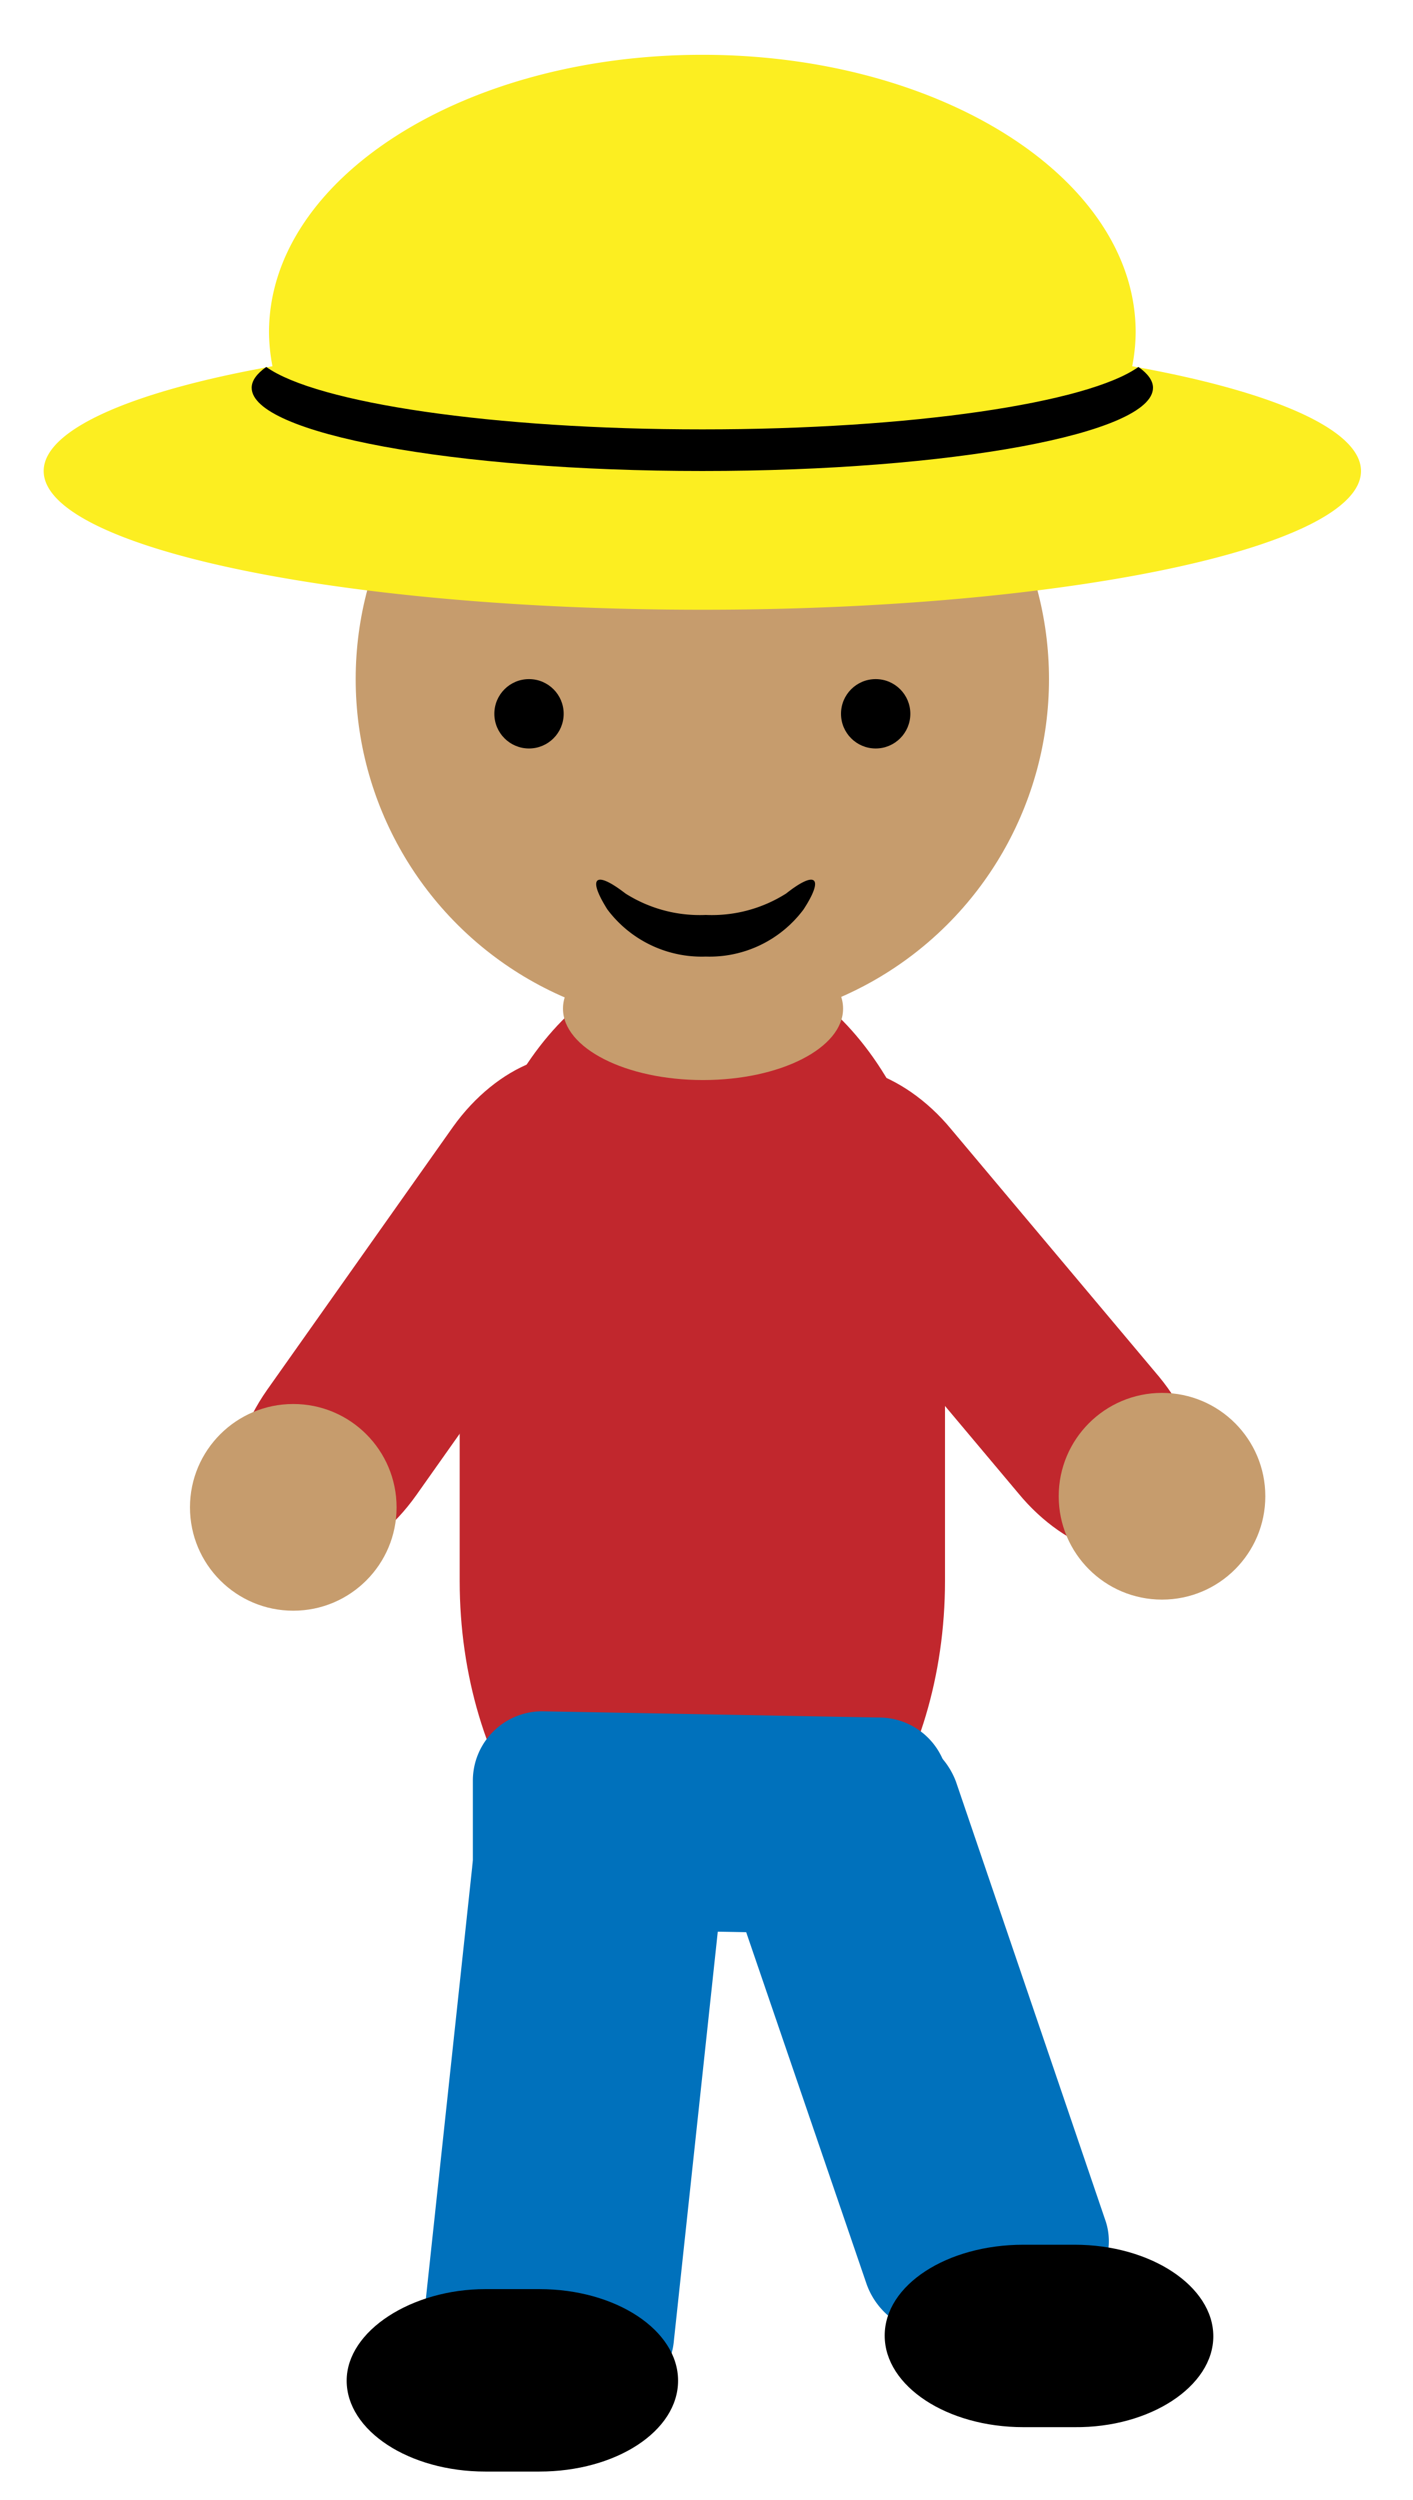 <svg id="Layer_1" data-name="Layer 1" xmlns="http://www.w3.org/2000/svg" viewBox="0 0 20.38 36.04"><defs><style>.cls-1{fill:#c1272d;}.cls-2{fill:#0071bc;}.cls-3{fill:#c69c6d;}.cls-4{fill:#fcee21;}</style></defs><title>farmer</title><path class="cls-1" d="M13.63,22.79c0,2.75-1.58,5-3.5,5s-3.5-2.25-3.5-5v-4c0-2.75,1.57-5,3.5-5s3.5,2.25,3.5,5Z"/><path class="cls-2" d="M15.94,32a.92.92,0,0,1-.64,1.2l-1.51.41a1.08,1.08,0,0,1-1.29-.68l-2.15-6.28A.94.94,0,0,1,11,25.42L12.5,25a1.1,1.1,0,0,1,1.29.69Z"/><path class="cls-2" d="M9.72,33.74a1,1,0,0,1-1.1.91L7,34.52a1,1,0,0,1-.89-1.08l.7-6.52A1,1,0,0,1,7.94,26l1.59.14a1,1,0,0,1,.89,1.08Z"/><path class="cls-2" d="M7.82,27.8a1,1,0,0,1-1-1l0-1.13a1,1,0,0,1,1-1l4.86.09a1,1,0,0,1,1,1l0,1.13a1,1,0,0,1-1,1Z"/><path class="cls-1" d="M16.72,19.85c.7.85.82,1.92.26,2.38s-1.59.15-2.29-.7l-3-3.57c-.7-.85-.82-1.92-.26-2.38s1.59-.15,2.29.7Z"/><path class="cls-1" d="M6,21.56c-.64.9-1.64,1.29-2.23.87s-.55-1.49.08-2.39l2.68-3.79c.64-.9,1.64-1.29,2.23-.87s.55,1.49-.08,2.39Z"/><path d="M7.78,33c1.1,0,2,.59,2,1.32s-.9,1.31-2,1.31H7c-1.1,0-2-.59-2-1.31S5.94,33,7,33Z"/><path d="M15.5,32.36c1.1,0,2,.6,2,1.32s-.91,1.32-2,1.31h-.74c-1.1,0-2-.59-2-1.32s.9-1.31,2-1.31Z"/><circle class="cls-3" cx="10.13" cy="9.79" r="5"/><path class="cls-4" d="M19.63,6.79c0,1.1-4.25,2-9.5,2s-9.5-.9-9.5-2c0-.6,1.28-1.15,3.3-1.51a2.63,2.63,0,0,1-.05-.49c0-2.21,2.8-4,6.25-4s6.25,1.79,6.25,4a2.63,2.63,0,0,1-.05.49C18.35,5.64,19.63,6.19,19.63,6.79Z"/><circle cx="7.63" cy="10.29" r="0.5"/><circle cx="12.63" cy="10.29" r="0.5"/><ellipse class="cls-3" cx="10.14" cy="14.54" rx="2.02" ry="1.03"/><path d="M11.34,12.88c.43-.34.55-.23.25.23a1.69,1.69,0,0,1-1.41.68,1.7,1.7,0,0,1-1.42-.68c-.29-.46-.18-.57.26-.23a2,2,0,0,0,1.16.31A2,2,0,0,0,11.34,12.88Z"/><path d="M16.63,5.59c0,.66-2.91,1.2-6.5,1.2s-6.5-.54-6.5-1.2q0-.15.21-.3c.73.52,3.27.9,6.29.9s5.56-.38,6.29-.9Q16.63,5.44,16.63,5.59Z"/><circle class="cls-3" cx="4.23" cy="21.73" r="1.49"/><circle class="cls-3" cx="16.76" cy="21.57" r="1.49"/></svg>